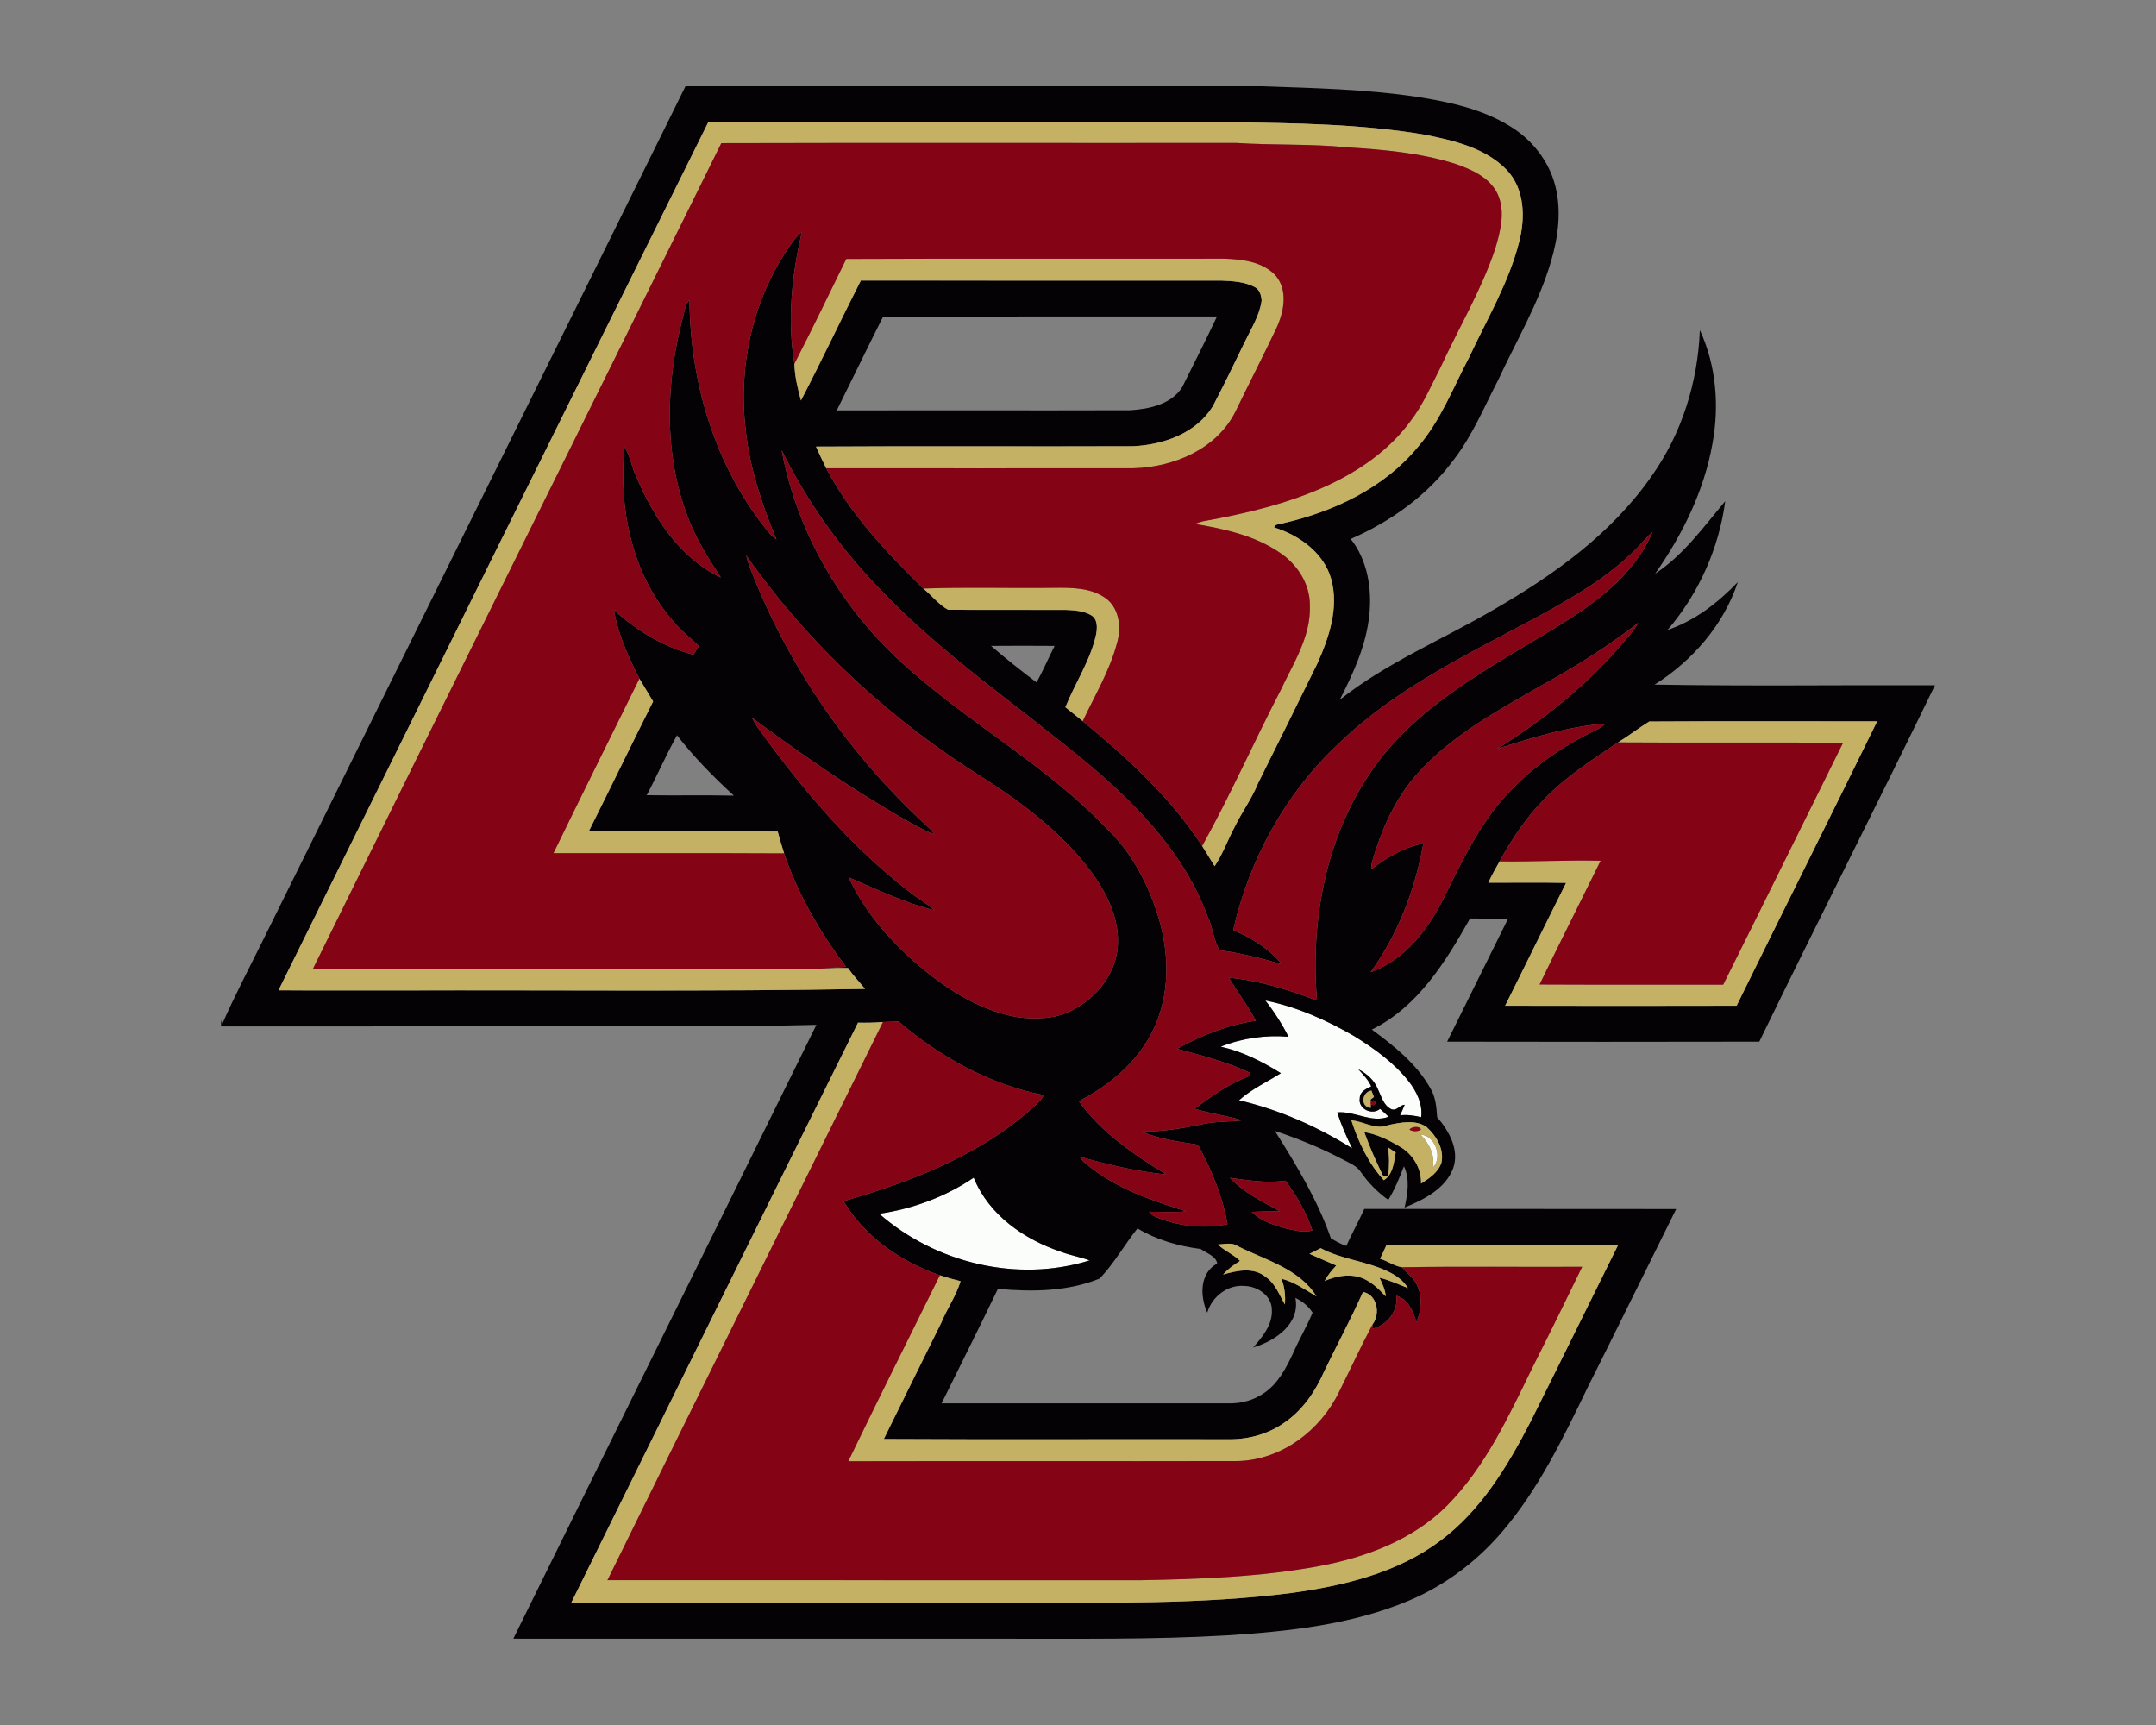 <?xml version="1.0" encoding="UTF-8"?>
<!DOCTYPE svg PUBLIC "-//W3C//DTD SVG 1.1//EN" "http://www.w3.org/Graphics/SVG/1.1/DTD/svg11.dtd">
<!-- Creator: CorelDRAW -->
<svg xmlns="http://www.w3.org/2000/svg" xml:space="preserve" width="2000px" height="1600px" version="1.1" style="shape-rendering:geometricPrecision; text-rendering:geometricPrecision; image-rendering:optimizeQuality; fill-rule:evenodd; clip-rule:evenodd"
viewBox="0 0 2000 1600"
 xmlns:xlink="http://www.w3.org/1999/xlink">
 <rect x="0" y="0" width="2000" height="1600" fill="#808080" stroke="none"/>
 <defs>
  <style type="text/css">
   <![CDATA[
    .fil1 {fill:#040204;fill-rule:nonzero}
    .fil3 {fill:#840416;fill-rule:nonzero}
    .fil2 {fill:#C4B163;fill-rule:nonzero}
    .fil0 {fill:#FBFDFB;fill-rule:nonzero}
   ]]>
  </style>
 </defs>
 <g id="Capa_x0020_1">
  <g id="Boston_x0020_College_x0020_Eagles.cdr">
   <path class="fil0" d="M1173.8 928.01c29.11,5.82 56.6,18.07 82.2,32.9 18.77,11.56 37.11,24.73 50.88,42.2 7.21,9.38 13,20.92 11.45,33.11 -6.42,-1.5 -12.95,-2.48 -19.56,-1.72 1.52,-3.24 2.94,-6.5 4.27,-9.79 -4.68,0.13 -7.21,6.09 -12.43,4.08 -7.19,-3.38 -9.17,-11.92 -12.41,-18.5 -3.29,-8.33 -10.29,-14.56 -18.12,-18.5 4.3,5.03 9.3,9.63 11.89,15.91 -4.68,2.15 -10.53,4.85 -10.58,10.8 -1.88,9.99 11.37,16.33 18.82,10.02 2.67,2.36 5.34,4.78 7.92,7.29 -15.94,6.2 -31.34,-5.55 -47.7,-4.03 3.73,11.48 8.55,22.58 13.96,33.39 -32.4,-20.25 -67.74,-35.89 -105.02,-44.62 11.59,-10.4 25.85,-16.87 38.88,-25.12 -17.33,-10.72 -35.8,-20.19 -55.83,-24.59 19.81,-7.95 41.63,-11 62.88,-9.2 -6.07,-11.89 -13.25,-23.15 -21.5,-33.63zm-358.19 197.8c31.18,-4.57 61.52,-15.75 87.64,-33.49 14.06,34.69 46.91,57.43 81.41,68.89 8.48,3.24 17.54,4.65 26.06,7.86 -66.88,20.9 -142.76,2.53 -195.11,-43.26zm502.26 -73.32c13.47,0.62 20.76,21.14 11.21,30.55 2.39,-11.7 -3.4,-22.39 -11.21,-30.55z"/>
   <path class="fil1" d="M635.88 80l534.03 0c48.27,1.69 96.78,2.64 144.67,9.85 29.68,4.68 59.99,11.13 85.89,27.04 20.49,12.33 36.51,32.44 42.34,55.78 5.87,22.94 2.61,47.18 -3.98,69.6 -11.34,38.85 -32.18,73.84 -49.13,110.32 -12.95,24.95 -23.78,51.29 -41.06,73.68 -24.24,32.93 -58.36,57.47 -95.69,73.63 15.51,19.48 19.84,45.87 17.31,70.11 -2.73,28.16 -14.75,54.2 -27.43,79.09 43.67,-34.71 95.69,-55.96 143.49,-84.04 55.37,-31.91 109.03,-70.44 145.89,-123.58 27.94,-39.42 42.85,-87.17 44.65,-135.33 15.18,32.73 18.2,70.22 11.67,105.48 -7.73,43.73 -27.83,84.35 -53.14,120.51 26.34,-17.36 45.01,-43.43 65,-67.26 -5.87,43.91 -24.65,85.87 -53.54,119.47 25.33,-8.57 46.96,-25.33 65.24,-44.48 -13.17,39.75 -42.03,72.94 -77.18,95.14 86.62,1.5 173.36,0.3 260.05,0.6 -53.63,110.52 -109.24,220.08 -162.95,330.57 -96.53,0.22 -193.04,0.19 -289.57,0 18.88,-38.01 37.62,-76.1 56.53,-114.1 -11.78,-0.11 -23.53,0.02 -35.31,-0.14 -22.5,39.99 -48.4,82.03 -91.09,103.03 20.65,15.13 41.46,31.73 54.25,54.34 4.98,8.11 5.71,17.63 6.34,26.88 10.99,12.87 20.98,30.34 14.75,47.67 -7.38,19.12 -27.21,28.76 -44.95,36.21 2.75,-12.6 5.17,-26.12 -0.63,-38.31 -4.11,10.72 -8.46,21.36 -14.47,31.16 -9.96,-7 -18.53,-15.81 -25.47,-25.8 -3.94,-6.09 -11.1,-8.57 -17.17,-11.91 -20.08,-10.53 -41.11,-19.13 -62.6,-26.26 19.97,31.72 39.67,64.13 51.99,99.72 4.63,2.55 9.17,5.41 14.31,6.93 5.25,-11.56 11.38,-22.71 16.68,-34.25 96.43,0.08 192.85,-0.11 289.28,0.08 -27.51,55.32 -54.67,110.82 -82.39,166.02 -22.5,46.47 -45.22,93.76 -79.01,133.27 -23.43,27.48 -52.89,49.68 -86.2,63.77 -53.24,22.5 -111.57,28.62 -168.76,32.35 -69.82,4.11 -139.74,2.97 -209.67,3.13 -150.89,-0.03 -301.79,0.05 -452.68,-0.05 93.51,-189.89 187.73,-379.42 281.16,-569.35 -78.79,2.01 -157.61,1.33 -236.43,1.44 -105.3,0 -210.56,-0.05 -315.86,0.03l0 -6.43 0.9 4.68c11.62,-26.44 25.06,-52.02 37.85,-77.89 130.62,-264.16 261.57,-528.19 392.09,-792.4zm21.22 33.19l0 0c-133.24,268.27 -266.01,536.84 -398.76,805.35 37.55,0.3 75.12,0.06 112.67,0.14 143.79,-0.46 287.64,1.2 431.41,-1.42 -5.23,-6.5 -11.05,-12.48 -15.76,-19.37 -7.21,-0.08 -14.39,-0.02 -21.57,0.36 6.55,-0.55 13.11,-1.09 19.67,-1.5 -24.11,-32.05 -44.46,-67.15 -57.41,-105.21 -2.09,-6.75 -4.13,-13.47 -5.93,-20.27 -58.42,-0.47 -116.8,-0.03 -175.22,-0.22 20.11,-40.05 39.53,-80.43 59.67,-120.42 -4.19,-7.08 -8.49,-14.1 -12.71,-21.14 -10.23,-20.25 -19.89,-41.17 -23.7,-63.7 21.17,19.05 45.99,34.45 73.82,41.42 1.28,-1.99 3.81,-5.96 5.09,-7.95 -8.71,-8.38 -18.4,-15.73 -25.8,-25.39 -36.97,-43.5 -48.75,-103.41 -43.31,-159.13 5.63,8.38 6.64,18.91 11.23,27.88 15.87,37.52 40.3,75.15 78.17,93.08 -12.02,-18.53 -23.97,-37.38 -31.45,-58.36 -21.58,-58.06 -19.45,-122.51 -4.08,-181.83 1.8,-5.93 2.28,-12.57 6.48,-17.47 0.46,72.84 21.41,146.79 65.4,205.45 4.79,5.93 9.01,12.57 15.32,17.03 -13.55,-32.65 -24.95,-66.55 -28.59,-101.89 -7.11,-58.14 6.23,-118.98 39.04,-167.74 3.86,-5.63 7.62,-11.53 13.11,-15.78 -9.36,39.86 -13.71,81.65 -6.96,122.25 0.22,11.51 3.05,23.02 6.07,34.12 19.15,-36.76 36.75,-74.31 55.55,-111.26 111.47,0.09 222.94,0 334.39,0.03 10.55,0.44 21.68,1.01 31.18,6.1 4.43,2.39 5.79,7.53 6.26,12.18 -1.8,13.91 -9.61,25.93 -15.54,38.37 -9.71,20.1 -19.51,40.21 -29.85,60.05 -15.4,25 -45.9,35.64 -73.98,36.94 -98.02,0.38 -196.06,-0.27 -294.06,0.33 3,6.77 6.21,13.44 9.47,20.11 22.42,42.71 56,78.03 90.06,111.58 7.86,6.28 14.2,14.91 23.02,19.64 36.37,0.3 72.75,0 109.1,0.14 7.92,0.38 16.38,0.76 23.37,4.84 6.42,3.56 5.99,11.7 4.84,17.93 -5.25,24.13 -19.4,44.89 -28.51,67.53 5.39,4.27 10.69,8.62 16.08,12.92 41.27,34.01 81.49,70.63 110.79,115.82 3.95,6.18 7.67,12.49 11.56,18.7 7.65,-11.21 12.03,-24.14 18.42,-36.03 6.75,-14.01 16.14,-26.55 21.96,-41.03 18.47,-36.94 36.76,-73.95 54.96,-111 10.88,-24.24 20.16,-51.81 12.76,-78.42 -6.94,-24.43 -29.68,-40.51 -52.92,-47.75 0.82,-3.53 5.31,-2.58 7.92,-3.78 47.34,-10.83 94.08,-32.73 125.48,-70.87 21.06,-24.35 32.6,-54.8 47.45,-82.96 16.49,-35.34 36.92,-69.33 46.53,-107.44 5.68,-22.26 5.19,-48.79 -11.48,-66.42 -19.73,-20.54 -48.87,-27.29 -75.78,-32.73 -59.77,-10.17 -120.64,-10.75 -181.09,-11.67 -161.29,-0.11 -322.55,0.19 -483.84,-0.14zm162.1 180.47l0 0c-14.58,28.87 -28.59,58.04 -42.98,87.01 90.73,-0.21 181.5,0.11 272.21,-0.16 17.58,-1.09 38.09,-5.39 48.21,-21.36 10.88,-21.79 21.85,-43.56 32.32,-65.6 -103.25,0.09 -206.5,-0.11 -309.76,0.11zm-94.11 123.91l0 0c15.1,80.97 60.43,155.03 123.5,207.67 57.05,49.49 124.01,87.04 176.58,141.78 23.86,22.34 39.64,52.08 49.22,83.04 10.44,34.15 11.2,72.65 -4.68,105.27 -14.18,29.44 -40.25,51.34 -68.89,66.03 20.7,29.3 51.04,49.41 81.05,68.05 -27.16,-2.8 -53.85,-9.09 -80.1,-16.44 2.37,4.85 7.21,7.6 11.26,10.89 25.8,19.67 56.92,30.25 87.58,39.67 -11.48,1.27 -23.07,0.32 -34.6,0.43 1.98,3.57 6.12,4.71 9.6,6.2 20.03,7.38 42.12,9.72 63.07,5.31 -4.63,-25.96 -14.83,-50.66 -27.4,-73.71 -17.58,-2.8 -35.72,-4.95 -52.21,-12.24 19.4,0.25 38.52,-3.07 57.43,-7.02 11.84,-2.5 24,-1.77 35.92,-3.37 -14.56,-4.25 -29.66,-6.31 -44.13,-10.69 15.72,-11.9 32.05,-23.38 50.63,-30.37 0.33,-0.68 0.93,-2.09 1.22,-2.77 -21.79,-10.29 -45.19,-16.27 -68.31,-22.48 22.69,-12.49 47.39,-22.39 73.18,-26.03 -7.37,-13.91 -16.89,-26.45 -25.03,-39.89 28.25,2.37 55.34,11.34 81.76,21.11 -6.66,-77.57 9.72,-159.74 57.55,-222.56 42.66,-55.47 106.24,-88.04 164.71,-123.87 35.65,-21.88 72.16,-48.16 88.84,-88.05 -5.5,4.49 -9.69,10.26 -14.72,15.18 -26.28,26.78 -59.23,45.57 -91.88,63.45 -64.21,34.45 -131.53,66.33 -184.44,117.59 -49.25,45.96 -82.99,107.39 -97.79,172.91 16.98,7.26 33.44,17.38 45.19,31.83 -18.99,-5.74 -38.28,-10.42 -57.92,-13.17 -5.77,-9.66 -6.29,-21.82 -11.32,-31.99 -20.6,-55.83 -62.5,-100.05 -107.06,-137.92 -66.58,-55.78 -139.72,-104.23 -199.41,-167.87 -35.67,-37.17 -65.6,-79.88 -88.4,-125.97zm-32.87 97.62l0 0c1.15,4.84 2.73,9.58 4.58,14.2 35.72,91.39 93.56,173.91 166.24,239.73 0.92,1.22 2.8,3.73 3.72,4.98 -11.56,-4.82 -22.42,-11.16 -33.27,-17.31 -47.21,-27.45 -92.15,-58.6 -135.99,-91.12 1.72,3.38 3.57,6.7 5.83,9.74 40.54,56.3 85.92,110.14 141.23,152.53 7.16,5.71 15.4,10.01 22.07,16.38 -27.62,-6.99 -53.38,-19.34 -79.4,-30.58 17.09,36.89 45.88,67.34 77.68,92.12 23.46,17.88 50.2,32.82 79.59,37.71 16.65,2.1 34.36,1.47 49.6,-6.25 21.98,-10.97 39.83,-32.33 42.58,-57.22 2.83,-26.34 -9.64,-51.48 -24.85,-72.13 -26.2,-34.8 -61.29,-61.68 -97.62,-85.11 -86.68,-53.68 -163.35,-124.17 -221.99,-207.67zm742.72 117.75l0 0c-44.86,25.85 -92.42,50.58 -125.81,91.34 -17.03,21.57 -28.18,47.18 -35.8,73.41 -0.73,2.74 -1.69,5.6 -0.95,8.46 14.23,-10.88 30.17,-20.33 47.96,-23.78 -7.5,42.63 -23.53,84.21 -48.92,119.44 32.27,-11.56 54.04,-40.54 68.65,-70.28 16.57,-33.76 33.14,-68.34 59.15,-96.04 22.85,-24.46 50.82,-43.67 80.92,-58.14 3.37,-1.55 6.44,-3.7 9.25,-6.18 -34.58,2.64 -67.86,12.98 -100.7,23.45 43.34,-26.77 83.45,-59.15 116.61,-97.95 5.04,-6.12 10.7,-11.83 14.37,-18.93 -26.69,20.65 -55.18,38.91 -84.73,55.2zm-515.61 -33.84l0 0c13.63,11.83 27.86,22.99 42.23,33.9 6.09,-11.05 11.04,-22.67 16.75,-33.9 -19.67,-0.17 -39.34,-0.17 -58.98,0zm581.67 89.48l0 0c-23.97,16.08 -48.53,31.89 -68.67,52.79 -16.6,16.97 -29.93,36.81 -41.27,57.6 -3.7,6.47 -7.32,13 -10.48,19.77 24.05,0 48.13,-0.27 72.21,0.14 -19.04,37.9 -37.57,76.05 -56.56,113.97 71.55,0.17 143.14,0.19 214.72,0 43.29,-88.01 87.23,-175.7 130.38,-263.78 -70.47,0.06 -140.94,-0.27 -211.4,0.17 -9.88,6.09 -19.08,13.25 -28.93,19.34zm-901.06 49l0 0c26.93,0.47 53.87,-0.21 80.8,0.39 -18.88,-17.36 -36.97,-35.7 -52.7,-55.97 -10.09,18.12 -18.39,37.25 -28.1,55.58zm573.86 190.43l0 0c8.25,10.48 15.43,21.74 21.5,33.63 -21.25,-1.8 -43.07,1.25 -62.88,9.2 20.03,4.4 38.5,13.87 55.83,24.59 -13.03,8.25 -27.29,14.72 -38.88,25.12 37.28,8.73 72.62,24.37 105.02,44.62 -5.41,-10.81 -10.23,-21.91 -13.96,-33.39 16.36,-1.52 31.76,10.23 47.7,4.03 -2.58,-2.51 -5.25,-4.93 -7.92,-7.29 -7.45,6.31 -20.7,-0.03 -18.82,-10.02 0.05,-5.95 5.9,-8.65 10.58,-10.8 -2.59,-6.28 -7.59,-10.88 -11.89,-15.91 7.83,3.94 14.83,10.17 18.12,18.5 3.24,6.58 5.22,15.12 12.41,18.5 5.22,2.01 7.75,-3.95 12.43,-4.08 -1.33,3.29 -2.75,6.55 -4.27,9.79 6.61,-0.76 13.14,0.22 19.56,1.72 1.55,-12.19 -4.24,-23.73 -11.45,-33.11 -13.77,-17.47 -32.11,-30.64 -50.88,-42.2 -25.6,-14.83 -53.09,-27.08 -82.2,-32.9zm-377.86 20.54l0 0c-88.94,179.22 -177.39,358.68 -266.01,538.06 137.48,0.08 274.94,0 412.42,0.03 85.4,-0.33 171.19,1.74 256.1,-9.17 48.41,-6.72 98.14,-18.61 137.86,-48.56 37.52,-27.92 62.09,-68.95 83.29,-109.79 27.4,-54.69 54.2,-109.64 81.46,-164.41 -71.67,0.24 -143.36,-0.41 -215.03,0.4 -1.87,4.19 -3.8,8.33 -5.82,12.44 7,2.04 13.2,6.8 20.41,7.86 4.19,5.5 10.47,9.36 13.47,15.81 5.57,10.85 4.57,24.16 -0.22,35.12 -2.69,-9.87 -7.84,-21.76 -18.64,-24.48 2.04,14.01 -8.32,26.93 -21.49,30.5l-0.41 -4.08c7.37,-9.66 4.19,-27.62 -8.95,-29.93 -11.13,24.95 -24.11,48.97 -35.97,73.57 -8.11,18.53 -20,36.05 -36.89,47.58 -14.64,10.42 -32.68,15.48 -50.53,15.48 -107.04,-0.24 -214.07,0.33 -321.11,-0.27 17.77,-35.88 35.37,-71.83 53.22,-107.69 5.39,-13.14 13.88,-25.05 17.96,-38.68 -6.48,-1.56 -12.87,-3.43 -19.18,-5.5 -36.03,-12.46 -69.68,-35.51 -89.35,-68.7 64.29,-18.58 129.34,-43.61 179.05,-89.92 2.78,-2.37 5.06,-5.23 6.72,-8.46 -50.2,-9.74 -96.04,-35.32 -134.7,-68.24 -4.85,0.16 -9.69,0.3 -14.53,0.43 -7.7,0.63 -15.43,0.79 -23.13,0.6zm475.62 79.04l0 0 -0.08 -3.51c5.9,4.11 5.39,-6.69 -0.06,-1.96l0 -2.26 3.13 -2.39c-0.57,-1.47 -1.76,-4.43 -2.36,-5.9 -9.04,1.22 -10.45,15.23 -0.63,16.02zm-17.98 11.59l0 0c6.47,20.11 15.8,39.75 30.09,55.51 8.68,-5.39 9.36,-16.6 11.02,-25.69 -2.42,-1.6 -4.82,-3.18 -7.21,-4.79 1.41,8.68 1.41,17.52 0.22,26.23 -1.12,0.22 -3.32,0.6 -4.44,0.79 -6.58,-13.41 -12.65,-27.13 -17.71,-41.19 12.21,2.04 23.53,7.75 34.03,14.12 11.51,6.99 19.13,20.05 18.62,33.66 7.64,-4.85 15.94,-10.34 18.93,-19.38 2.75,-12.68 -4.81,-25.03 -13.88,-33.22 -10.41,-6.94 -23.99,-4.05 -35.45,-1.66 -11.56,4.87 -22.71,-3.48 -34.22,-4.38zm-112.64 53.33l0 0c12.95,13.79 30.11,21.98 46.36,31.04 -8.73,-0.02 -17.47,0.11 -26.15,0.47 8.63,8.81 21.09,12.46 32.68,15.75 7.67,1.36 15.86,3.97 23.59,1.44 -5.61,-16.68 -14.53,-32.02 -24.92,-46.14 -17.23,2.64 -34.48,-0.41 -51.56,-2.56zm-325.33 33.3l0 0c52.35,45.79 128.23,64.16 195.11,43.26 -8.52,-3.21 -17.58,-4.62 -26.06,-7.86 -34.5,-11.46 -67.35,-34.2 -81.41,-68.89 -26.12,17.74 -56.46,28.92 -87.64,33.49zm204.44 60.1l0 0c-29.74,12.11 -62.82,12.46 -94.35,9.53 -17.06,35.56 -34.78,70.82 -52.24,106.19 89.18,0.03 178.34,-0.03 267.53,0.03 10.96,0.08 21.98,-3.03 31.07,-9.2 13.66,-8.92 21.28,-24.05 27.97,-38.39 5.44,-12.38 12.41,-24.05 17.58,-36.54 -3.84,-6.12 -9.5,-10.53 -15.92,-13.69 4.65,24.16 -18.99,40.08 -39.15,45.96 8.65,-9.85 18.09,-21.14 17.28,-35.13 -0.19,-12.92 -13.12,-21.57 -25.09,-21.9 -15.78,-1.58 -30.5,9.88 -34.83,24.76 -6.77,-15.18 -7.34,-36.43 9.17,-45.55 -0.57,-6.63 -10.12,-9.85 -15.31,-13.52 -20.44,-2.61 -40.82,-8.38 -58.58,-19.07 -12.11,15.15 -21.66,32.48 -35.13,46.52zm109.7 -31.64l0 0c6.13,5.99 14.45,9.14 20.57,15.24 -5.71,3.59 -11.26,7.56 -15.72,12.7 12.68,-3.78 28.13,-7.12 39.37,2.07 9.08,6.1 12.68,16.65 17.98,25.66 0.57,-8.14 -0.24,-16.33 -3.26,-23.94 11.97,3.04 22.03,10.25 32.54,16.43 -15.98,-25.77 -47.45,-33.66 -72.98,-46.55 -5.49,-3.92 -12.35,-1.74 -18.5,-1.61zm85 8.71l0 0c8.22,3.75 16.54,7.18 24.81,10.83 -4.05,4.4 -8.02,8.98 -10.74,14.36 9.98,-4.46 21.36,-6.69 32.1,-3.67 9.99,3.02 17.63,10.5 24.54,17.93 -0.4,-6.21 -3.21,-11.81 -5.74,-17.31 9.09,2.21 17.61,6.15 26.31,9.56 -4.16,-6.97 -10.99,-11.76 -18.17,-15.19 -20.03,-9.82 -43.04,-11.18 -62.74,-21.76 -3.49,1.71 -6.91,3.48 -10.37,5.25z"/>
   <path class="fil2" d="M1253.58 1039.18c11.51,0.9 22.66,9.25 34.22,4.38 11.46,-2.39 25.04,-5.28 35.45,1.66 9.07,8.19 16.63,20.54 13.88,33.22 -2.99,9.04 -11.29,14.53 -18.93,19.38 0.51,-13.61 -7.11,-26.67 -18.62,-33.66 -10.5,-6.37 -21.82,-12.08 -34.03,-14.12 5.06,14.06 11.13,27.78 17.71,41.19 1.12,-0.19 3.32,-0.57 4.44,-0.79 1.19,-8.71 1.19,-17.55 -0.22,-26.23 2.39,1.61 4.79,3.19 7.21,4.79 -1.66,9.09 -2.34,20.3 -11.02,25.69 -14.29,-15.76 -23.62,-35.4 -30.09,-55.51zm-381.7 143.66c6.31,2.07 12.7,3.94 19.18,5.5 -4.08,13.63 -12.57,25.54 -17.96,38.68 -17.85,35.86 -35.45,71.81 -53.22,107.69 107.04,0.6 214.07,0.03 321.11,0.27 17.85,0 35.89,-5.06 50.53,-15.48 16.89,-11.53 28.78,-29.05 36.89,-47.58 11.86,-24.6 24.84,-48.62 35.97,-73.57 13.14,2.31 16.32,20.27 8.95,29.93 -10.97,20.59 -20.68,41.84 -31.15,62.71 -17.14,35.61 -52.9,62.77 -93.14,64.18 -120.69,0.3 -241.41,-0.11 -362.13,0.19 27.91,-57.7 56.54,-115.06 84.97,-172.52zm342.87 -19.86c3.46,-1.77 6.88,-3.54 10.37,-5.25 19.7,10.58 42.71,11.94 62.74,21.76 7.18,3.43 14.01,8.22 18.17,15.19 -8.7,-3.41 -17.22,-7.35 -26.31,-9.56 2.53,5.5 5.34,11.1 5.74,17.31 -6.91,-7.43 -14.55,-14.91 -24.54,-17.93 -10.74,-3.02 -22.12,-0.79 -32.1,3.67 2.72,-5.38 6.69,-9.96 10.74,-14.36 -8.27,-3.65 -16.59,-7.08 -24.81,-10.83zm-85 -8.71c6.15,-0.13 13.01,-2.31 18.5,1.61 25.53,12.89 57,20.78 72.98,46.55 -10.51,-6.18 -20.57,-13.39 -32.54,-16.43 3.02,7.61 3.83,15.8 3.26,23.94 -5.3,-9.01 -8.9,-19.56 -17.98,-25.66 -11.24,-9.19 -26.69,-5.85 -39.37,-2.07 4.46,-5.14 10.01,-9.11 15.72,-12.7 -6.12,-6.1 -14.44,-9.25 -20.57,-15.24zm141.81 -126.68c-9.82,-0.79 -8.41,-14.8 0.63,-16.02 0.6,1.47 1.79,4.43 2.36,5.9l-3.13 2.39 0 2.26 0.06 1.96 0.08 3.51zm-475.62 -79.04c7.7,0.19 15.43,0.03 23.13,-0.6 -85.03,172.64 -170.7,344.97 -255.59,517.69 164.44,0.11 328.89,-0.03 493.33,0.08 55.56,-1.01 111.44,-2.89 166.21,-12.98 43.53,-8.08 87.34,-24.27 119.2,-56.13 36.13,-36.46 57.68,-83.94 79.96,-129.4 15.48,-30.61 30.56,-61.38 45.52,-92.23 -55.69,0.32 -111.41,-0.52 -167.08,0.43 -7.21,-1.06 -13.41,-5.82 -20.41,-7.86 2.02,-4.11 3.95,-8.25 5.82,-12.44 71.67,-0.81 143.36,-0.16 215.03,-0.4 -27.26,54.77 -54.06,109.72 -81.46,164.41 -21.2,40.84 -45.77,81.87 -83.29,109.79 -39.72,29.95 -89.45,41.84 -137.86,48.56 -84.91,10.91 -170.7,8.84 -256.1,9.17 -137.48,-0.03 -274.94,0.05 -412.42,-0.03 88.62,-179.38 177.07,-358.84 266.01,-538.06zm705.06 -259.97c9.85,-6.09 19.05,-13.25 28.93,-19.34 70.46,-0.44 140.93,-0.11 211.4,-0.17 -43.15,88.08 -87.09,175.77 -130.38,263.78 -71.58,0.19 -143.17,0.17 -214.72,0 18.99,-37.92 37.52,-76.07 56.56,-113.97 -24.08,-0.41 -48.16,-0.14 -72.21,-0.14 3.16,-6.77 6.78,-13.3 10.48,-19.77 31.26,0.46 62.49,-1.37 93.75,-0.6 -18.8,38.3 -38.09,76.37 -56.64,114.81 56.78,0.3 113.56,0 170.35,0.14 37.35,-74.66 74.06,-149.64 111.22,-224.41 -69.57,-0.46 -139.17,0.16 -208.74,-0.33zm-907.84 -59.09c4.22,7.04 8.52,14.06 12.71,21.14 -20.14,39.99 -39.56,80.37 -59.67,120.42 58.42,0.19 116.8,-0.25 175.22,0.22 1.8,6.8 3.84,13.52 5.93,20.27 -71.31,-0.38 -142.62,-0.03 -213.93,-0.19 26.33,-54.07 53.08,-107.94 79.74,-161.86zm263.32 -83.58c40.38,-1.47 80.83,-0.14 121.24,-0.68 16.78,-0.2 35.37,-0.22 49.27,10.63 11.73,9.85 13.22,27.02 9.11,40.92 -6.77,25.52 -20.59,48.38 -31.72,72.13 -5.39,-4.3 -10.69,-8.65 -16.08,-12.92 9.11,-22.64 23.26,-43.4 28.51,-67.53 1.15,-6.23 1.58,-14.37 -4.84,-17.93 -6.99,-4.08 -15.45,-4.46 -23.37,-4.84 -36.35,-0.14 -72.73,0.16 -109.1,-0.14 -8.82,-4.73 -15.16,-13.36 -23.02,-19.64zm-71.42 -305.74c116.88,-0.54 233.77,-0.03 350.65,-0.27 16.63,0.57 35.48,2.78 47.53,15.56 11.92,13.96 7.76,34.31 0.55,49.47 -12.27,25.79 -25.36,51.17 -37.77,76.89 -17.41,34.88 -57.57,51.64 -94.92,52.51 -94.88,0.05 -189.78,0.08 -284.68,0 -3.26,-6.67 -6.47,-13.34 -9.47,-20.11 98,-0.6 196.04,0.05 294.06,-0.33 28.08,-1.3 58.58,-11.94 73.98,-36.94 10.34,-19.84 20.14,-39.95 29.85,-60.05 5.93,-12.44 13.74,-24.46 15.54,-38.37 -0.47,-4.65 -1.83,-9.79 -6.26,-12.18 -9.5,-5.09 -20.63,-5.66 -31.18,-6.1 -111.45,-0.03 -222.92,0.06 -334.39,-0.03 -18.8,36.95 -36.4,74.5 -55.55,111.26 -3.02,-11.1 -5.85,-22.61 -6.07,-34.12 16.59,-32.11 32.18,-64.76 48.13,-97.19zm-127.96 -126.98c161.29,0.33 322.55,0.03 483.84,0.14 60.45,0.92 121.32,1.5 181.09,11.67 26.91,5.44 56.05,12.19 75.78,32.73 16.67,17.63 17.16,44.16 11.48,66.42 -9.61,38.11 -30.04,72.1 -46.53,107.44 -14.85,28.16 -26.39,58.61 -47.45,82.96 -31.4,38.14 -78.14,60.04 -125.48,70.87 -2.61,1.2 -7.1,0.25 -7.92,3.78 23.24,7.24 45.98,23.32 52.92,47.75 7.4,26.61 -1.88,54.18 -12.76,78.42 -18.2,37.05 -36.49,74.06 -54.96,111 -5.82,14.48 -15.21,27.02 -21.96,41.03 -6.39,11.89 -10.77,24.82 -18.42,36.03 -3.89,-6.21 -7.61,-12.52 -11.56,-18.7 26.09,-47.01 47.86,-96.31 72.59,-144.06 11.81,-25.14 28.38,-50.03 27.32,-78.98 0.3,-19.95 -11.68,-38.31 -27.92,-49.11 -23.29,-15.92 -51.53,-22.04 -78.9,-26.64 2.61,-0.9 5.2,-1.82 7.92,-2.48 39.26,-7.02 78.55,-16.29 114.95,-33 29.52,-13.6 57.22,-32.73 76.7,-59.07 12.08,-15.42 19.7,-33.63 28.62,-50.93 16.87,-36.59 37.79,-71.45 50.61,-109.81 4.81,-16.24 9.66,-34.53 2.17,-50.77 -7.45,-15.51 -24.32,-22.8 -39.66,-28.08 -32.3,-10.07 -66.28,-13.09 -99.88,-15.15 -34.31,-3.46 -68.84,-1.8 -103.2,-4.08 -159.11,0.21 -318.25,-0.25 -477.36,0.21 -126.28,255.4 -253.12,510.53 -378.98,766.12 134.87,0.11 269.74,0.08 404.61,0.03 23.45,-0.71 46.9,0.46 70.33,-0.68 7.18,-0.38 14.36,-0.44 21.57,-0.36 4.71,6.89 10.53,12.87 15.76,19.37 -143.77,2.62 -287.62,0.96 -431.41,1.42 -37.55,-0.08 -75.12,0.16 -112.67,-0.14 132.75,-268.51 265.52,-537.08 398.76,-805.35zm650.43 934.7l0 0c3.48,1.82 6.99,1.82 10.53,0.05 -0.19,-4 -9.42,-3.02 -10.53,-0.05zm10.34 4.6l0 0c7.81,8.16 13.6,18.85 11.21,30.55 9.55,-9.41 2.26,-29.93 -11.21,-30.55z"/>
   <path class="fil3" d="M669.13 132.78c159.11,-0.46 318.25,0 477.36,-0.21 34.36,2.28 68.89,0.62 103.2,4.08 33.6,2.06 67.58,5.08 99.88,15.15 15.34,5.28 32.21,12.57 39.66,28.08 7.49,16.24 2.64,34.53 -2.17,50.77 -12.82,38.36 -33.74,73.22 -50.61,109.81 -8.92,17.3 -16.54,35.51 -28.62,50.93 -19.48,26.34 -47.18,45.47 -76.7,59.07 -36.4,16.71 -75.69,25.98 -114.95,33 -2.72,0.66 -5.31,1.58 -7.92,2.48 27.37,4.6 55.61,10.72 78.9,26.64 16.24,10.8 28.22,29.16 27.92,49.11 1.06,28.95 -15.51,53.84 -27.32,78.98 -24.73,47.75 -46.5,97.05 -72.59,144.06 -29.3,-45.19 -69.52,-81.81 -110.79,-115.82 11.13,-23.75 24.95,-46.61 31.72,-72.13 4.11,-13.9 2.62,-31.07 -9.11,-40.92 -13.9,-10.85 -32.49,-10.83 -49.27,-10.63 -40.41,0.54 -80.86,-0.79 -121.24,0.68 -34.06,-33.55 -67.64,-68.87 -90.06,-111.58 94.9,0.08 189.8,0.05 284.68,0 37.35,-0.87 77.51,-17.63 94.92,-52.51 12.41,-25.72 25.5,-51.1 37.77,-76.89 7.21,-15.16 11.37,-35.51 -0.55,-49.47 -12.05,-12.78 -30.9,-14.99 -47.53,-15.56 -116.88,0.24 -233.77,-0.27 -350.65,0.27 -15.95,32.43 -31.54,65.08 -48.13,97.19 -6.75,-40.6 -2.4,-82.39 6.96,-122.25 -5.49,4.25 -9.25,10.15 -13.11,15.78 -32.81,48.76 -46.15,109.6 -39.04,167.74 3.64,35.34 15.04,69.24 28.59,101.89 -6.31,-4.46 -10.53,-11.1 -15.32,-17.03 -43.99,-58.66 -64.94,-132.61 -65.4,-205.45 -4.2,4.9 -4.68,11.54 -6.48,17.47 -15.37,59.32 -17.5,123.77 4.08,181.83 7.48,20.98 19.43,39.83 31.45,58.36 -37.87,-17.93 -62.3,-55.56 -78.17,-93.08 -4.59,-8.97 -5.6,-19.5 -11.23,-27.88 -5.44,55.72 6.34,115.63 43.31,159.13 7.4,9.66 17.09,17.01 25.8,25.39 -1.28,1.99 -3.81,5.96 -5.09,7.95 -27.83,-6.97 -52.65,-22.37 -73.82,-41.42 3.81,22.53 13.47,43.45 23.7,63.7 -26.66,53.92 -53.41,107.79 -79.74,161.86 71.31,0.16 142.62,-0.19 213.93,0.19 12.95,38.06 33.3,73.16 57.41,105.21 -6.56,0.41 -13.12,0.95 -19.67,1.5 -23.43,1.14 -46.88,-0.03 -70.33,0.68 -134.87,0.05 -269.74,0.08 -404.61,-0.03 125.86,-255.59 252.7,-510.72 378.98,-766.12zm471.81 959.73c17.08,2.15 34.33,5.2 51.56,2.56 10.39,14.12 19.31,29.46 24.92,46.14 -7.73,2.53 -15.92,-0.08 -23.59,-1.44 -11.59,-3.29 -24.05,-6.94 -32.68,-15.75 8.68,-0.36 17.42,-0.49 26.15,-0.47 -16.25,-9.06 -33.41,-17.25 -46.36,-31.04zm166.59 -44.62c1.11,-2.97 10.34,-3.95 10.53,0.05 -3.54,1.77 -7.05,1.77 -10.53,-0.05zm-36.11 -25.77c5.45,-4.73 5.96,6.07 0.06,1.96l-0.06 -1.96zm-452.35 -74.17c4.84,-0.13 9.68,-0.27 14.53,-0.43 38.66,32.92 84.5,58.5 134.7,68.24 -1.66,3.23 -3.94,6.09 -6.72,8.46 -49.71,46.31 -114.76,71.34 -179.05,89.92 19.67,33.19 53.32,56.24 89.35,68.7 -28.43,57.46 -57.06,114.82 -84.97,172.52 120.72,-0.3 241.44,0.11 362.13,-0.19 40.24,-1.41 76,-28.57 93.14,-64.18 10.47,-20.87 20.18,-42.12 31.15,-62.71l0.41 4.08c13.17,-3.57 23.53,-16.49 21.49,-30.5 10.8,2.72 15.95,14.61 18.64,24.48 4.79,-10.96 5.79,-24.27 0.22,-35.12 -3,-6.45 -9.28,-10.31 -13.47,-15.81 55.67,-0.95 111.39,-0.11 167.08,-0.43 -14.96,30.85 -30.04,61.62 -45.52,92.23 -22.28,45.46 -43.83,92.94 -79.96,129.4 -31.86,31.86 -75.67,48.05 -119.2,56.13 -54.77,10.09 -110.65,11.97 -166.21,12.98 -164.44,-0.11 -328.89,0.03 -493.33,-0.08 84.89,-172.72 170.56,-345.05 255.59,-517.69zm613.26 -206.58c20.14,-20.9 44.7,-36.71 68.67,-52.79 69.57,0.49 139.17,-0.13 208.74,0.33 -37.16,74.77 -73.87,149.75 -111.22,224.41 -56.79,-0.14 -113.57,0.16 -170.35,-0.14 18.55,-38.44 37.84,-76.51 56.64,-114.81 -31.26,-0.77 -62.49,1.06 -93.75,0.6 11.34,-20.79 24.67,-40.63 41.27,-57.6zm2.61 -108.43c29.55,-16.29 58.04,-34.55 84.73,-55.2 -3.67,7.1 -9.33,12.81 -14.37,18.93 -33.16,38.8 -73.27,71.18 -116.61,97.95 32.84,-10.47 66.12,-20.81 100.7,-23.45 -2.81,2.48 -5.88,4.63 -9.25,6.18 -30.1,14.47 -58.07,33.68 -80.92,58.14 -26.01,27.7 -42.58,62.28 -59.15,96.04 -14.61,29.74 -36.38,58.72 -68.65,70.28 25.39,-35.23 41.42,-76.81 48.92,-119.44 -17.79,3.45 -33.73,12.9 -47.96,23.78 -0.74,-2.86 0.22,-5.72 0.95,-8.46 7.62,-26.23 18.77,-51.84 35.8,-73.41 33.39,-40.76 80.95,-65.49 125.81,-91.34zm-742.72 -117.75c58.64,83.5 135.31,153.99 221.99,207.67 36.33,23.43 71.42,50.31 97.62,85.11 15.21,20.65 27.68,45.79 24.85,72.13 -2.75,24.89 -20.6,46.25 -42.58,57.22 -15.24,7.72 -32.95,8.35 -49.6,6.25 -29.39,-4.89 -56.13,-19.83 -79.59,-37.71 -31.8,-24.78 -60.59,-55.23 -77.68,-92.12 26.02,11.24 51.78,23.59 79.4,30.58 -6.67,-6.37 -14.91,-10.67 -22.07,-16.38 -55.31,-42.39 -100.69,-96.23 -141.23,-152.53 -2.26,-3.04 -4.11,-6.36 -5.83,-9.74 43.84,32.52 88.78,63.67 135.99,91.12 10.85,6.15 21.71,12.49 33.27,17.31 -0.92,-1.25 -2.8,-3.76 -3.72,-4.98 -72.68,-65.82 -130.52,-148.34 -166.24,-239.73 -1.85,-4.62 -3.43,-9.36 -4.58,-14.2zm32.87 -97.62c22.8,46.09 52.73,88.8 88.4,125.97 59.69,63.64 132.83,112.09 199.41,167.87 44.56,37.87 86.46,82.09 107.06,137.92 5.03,10.17 5.55,22.33 11.32,31.99 19.64,2.75 38.93,7.43 57.92,13.17 -11.75,-14.45 -28.21,-24.57 -45.19,-31.83 14.8,-65.52 48.54,-126.95 97.79,-172.91 52.91,-51.26 120.23,-83.14 184.44,-117.59 32.65,-17.88 65.6,-36.67 91.88,-63.45 5.03,-4.92 9.22,-10.69 14.72,-15.18 -16.68,39.89 -53.19,66.17 -88.84,88.05 -58.47,35.83 -122.05,68.4 -164.71,123.87 -47.83,62.82 -64.21,144.99 -57.55,222.56 -26.42,-9.77 -53.51,-18.74 -81.76,-21.11 8.14,13.44 17.66,25.98 25.03,39.89 -25.79,3.64 -50.49,13.54 -73.18,26.03 23.12,6.21 46.52,12.19 68.31,22.48 -0.29,0.68 -0.89,2.09 -1.22,2.77 -18.58,6.99 -34.91,18.47 -50.63,30.37 14.47,4.38 29.57,6.44 44.13,10.69 -11.92,1.6 -24.08,0.87 -35.92,3.37 -18.91,3.95 -38.03,7.27 -57.43,7.02 16.49,7.29 34.63,9.44 52.21,12.24 12.57,23.05 22.77,47.75 27.4,73.71 -20.95,4.41 -43.04,2.07 -63.07,-5.31 -3.48,-1.49 -7.62,-2.63 -9.6,-6.2 11.53,-0.11 23.12,0.84 34.6,-0.43 -30.66,-9.42 -61.78,-20 -87.58,-39.67 -4.05,-3.29 -8.89,-6.04 -11.26,-10.89 26.25,7.35 52.94,13.64 80.1,16.44 -30.01,-18.64 -60.35,-38.75 -81.05,-68.05 28.64,-14.69 54.71,-36.59 68.89,-66.03 15.88,-32.62 15.12,-71.12 4.68,-105.27 -9.58,-30.96 -25.36,-60.7 -49.22,-83.04 -52.57,-54.74 -119.53,-92.29 -176.58,-141.78 -63.07,-52.64 -108.4,-126.7 -123.5,-207.67z"/>
  </g>
 </g>
</svg>
